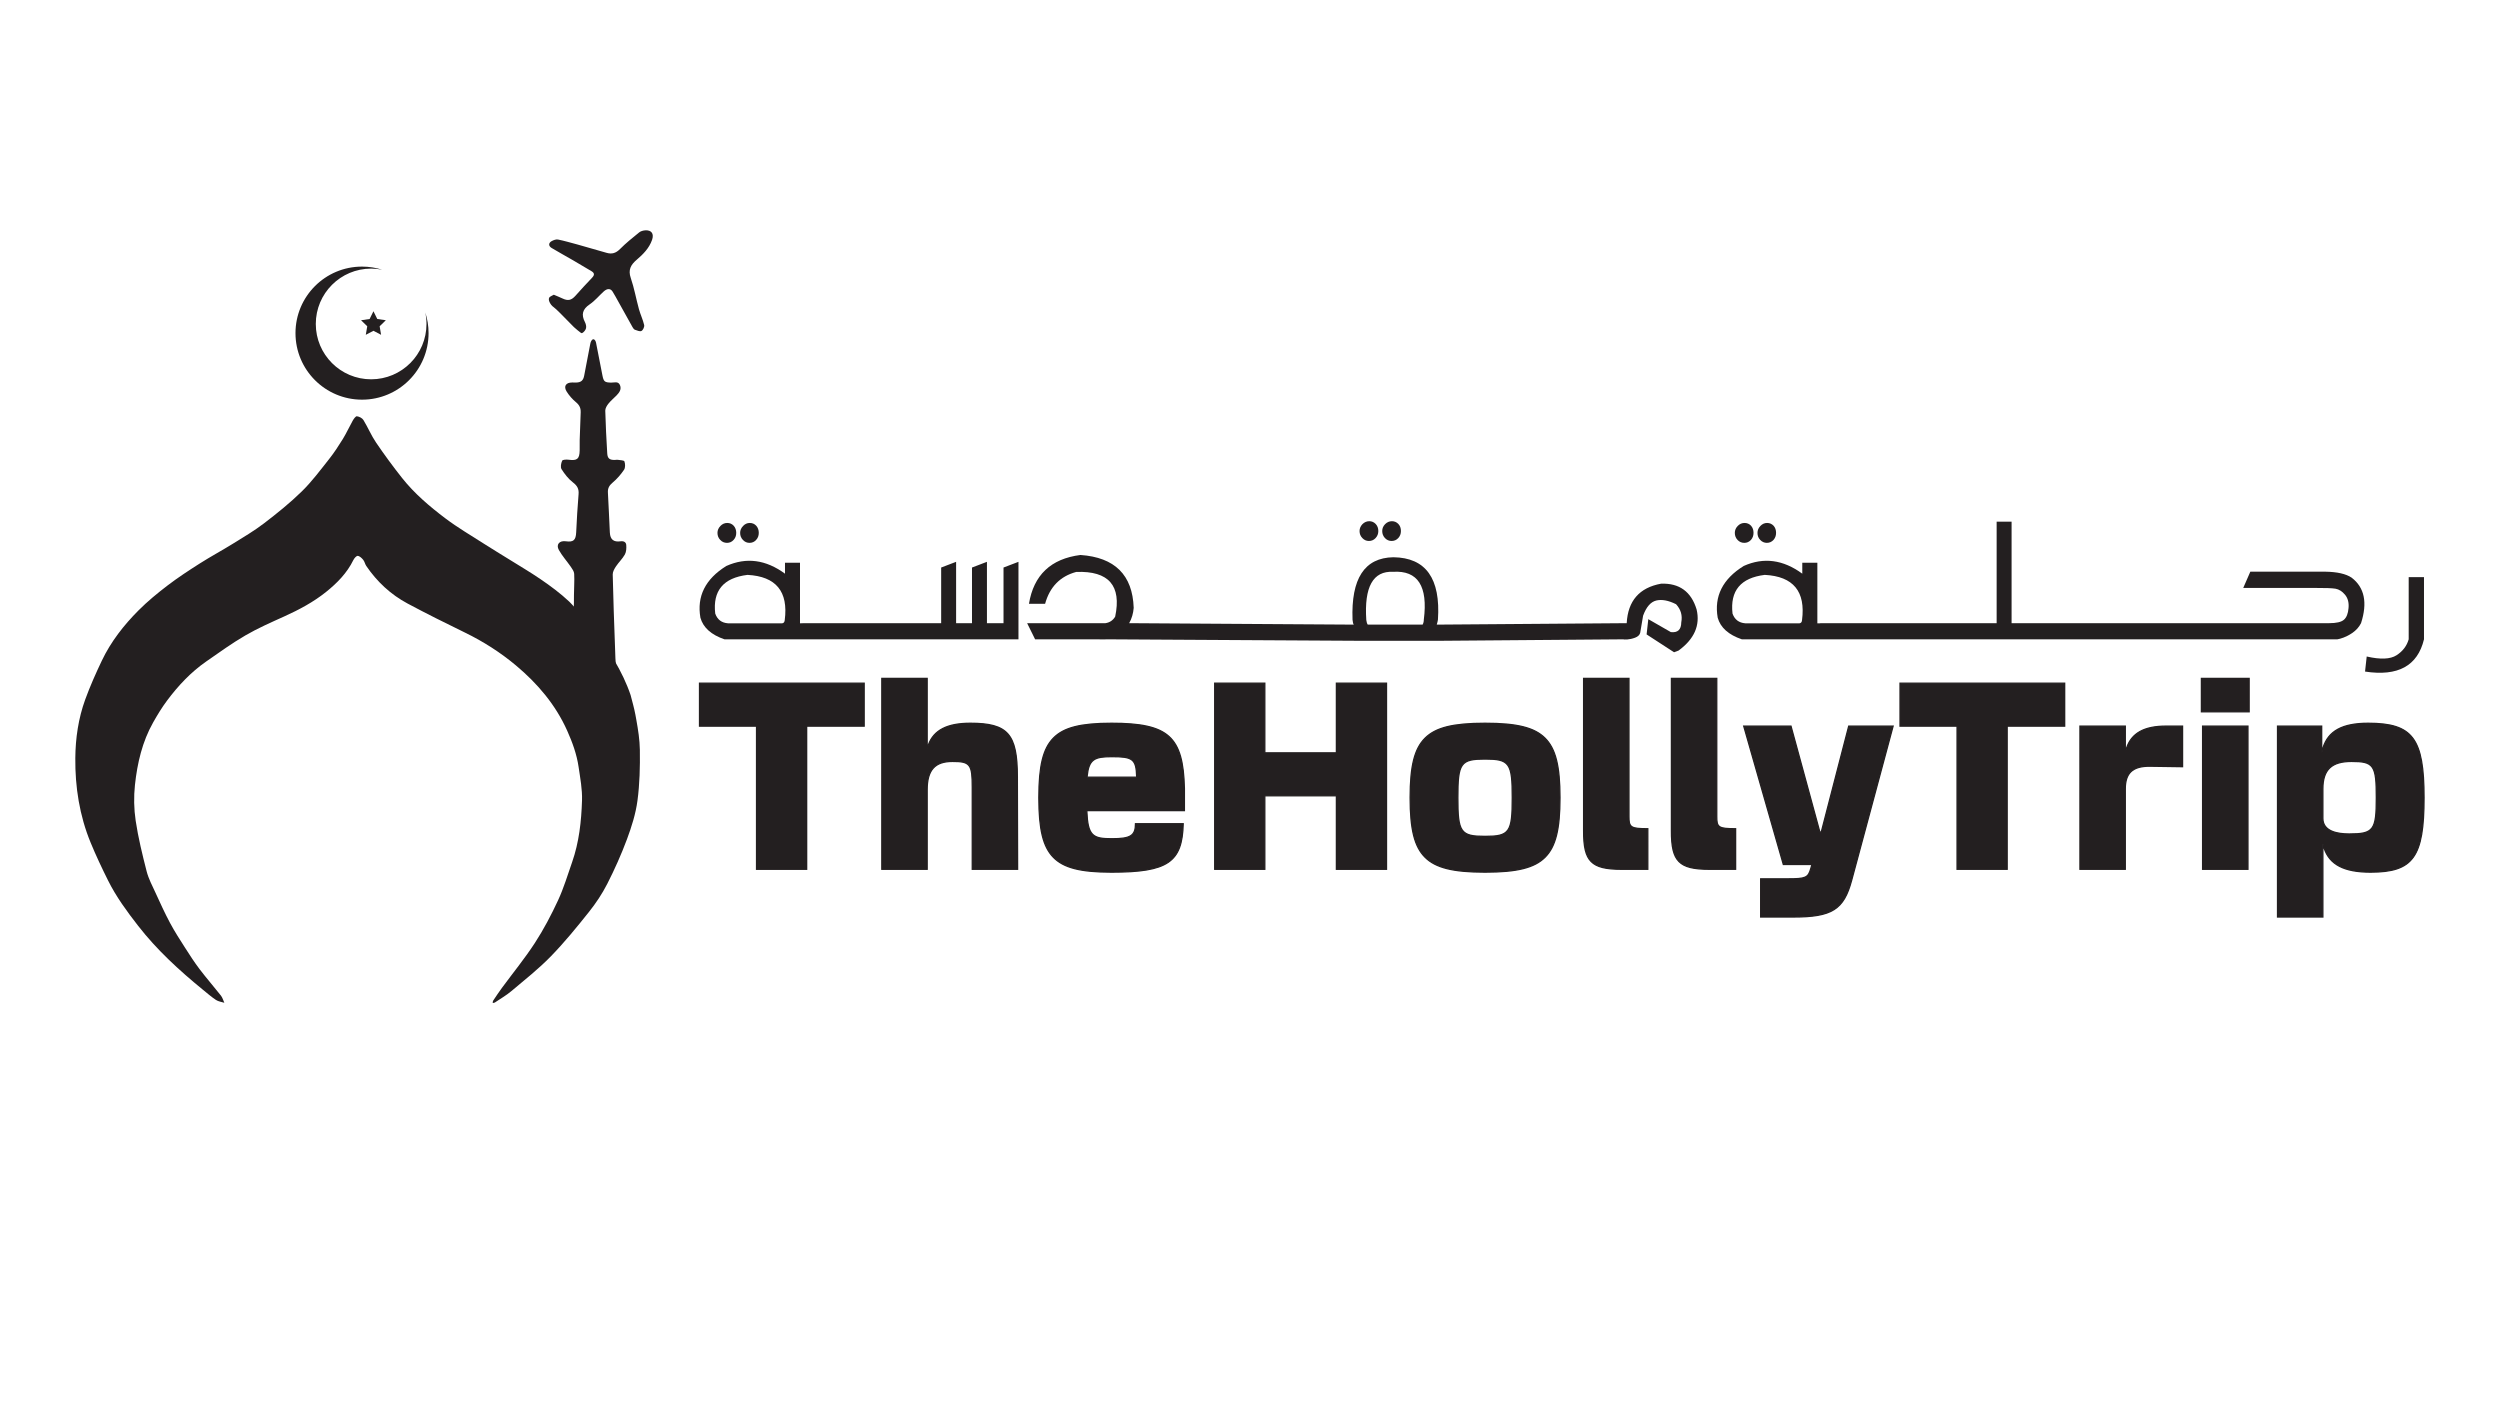 <?xml version="1.0" encoding="utf-8"?>
<!-- Generator: Adobe Illustrator 23.0.5, SVG Export Plug-In . SVG Version: 6.00 Build 0)  -->
<svg version="1.1" id="Layer_1" xmlns="http://www.w3.org/2000/svg" xmlns:xlink="http://www.w3.org/1999/xlink" x="0px" y="0px"
	 viewBox="0 0 1920 1080" style="enable-background:new 0 0 1920 1080;" xml:space="preserve">
<style type="text/css">
	.st0{display:none;fill:#231F20;}
	.st1{fill:#231F20;}
</style>
<rect class="st0" width="1920" height="1080"/>
<g>
	<path class="st1" d="M712.061,521.008v54.06c3.482-13.561,14.111-19.608,33.169-19.608c28.588,0,36.101,8.246,36.101,41.049
		l0.184,71.103h-34.819v-62.857c0-17.958-1.466-19.975-15.21-19.975c-13.561,0-19.425,6.598-19.425,21.808v61.024h-34.818V521.008
		H712.061z"/>
	<path class="st1" d="M782.016,668.112h-35.82v-63.356c0-17.656-1.375-19.476-14.71-19.476c-13.266,0-18.925,6.372-18.925,21.308
		v61.524h-35.818V520.507h35.818v51.291c4.292-11.467,14.774-16.838,32.669-16.838c29.076,0,36.601,8.543,36.601,41.548
		L782.016,668.112z M747.196,667.112h33.817l-0.182-70.603c0-32.212-7.32-40.549-35.601-40.549c-18.93,0-29.316,6.111-32.685,19.232
		l-0.984,3.834v-57.519h-33.818v145.605h33.818v-60.524c0-15.428,6.145-22.308,19.925-22.308c13.948,0,15.71,2.296,15.71,20.476
		V667.112z"/>
	<path class="st1" d="M853.722,669.811c-44.713,0-55.892-11.361-55.892-57.175c0-45.814,11.179-57.176,55.892-57.176
		c43.432,0,54.978,10.079,55.893,50.029v17.042h-74.951c0.734,19.242,4.215,21.624,19.242,21.624
		c14.477,0,18.142-2.382,18.142-11.544H908.7C907.966,662.297,896.971,669.811,853.722,669.811 M872.965,596.876
		c-0.367-14.111-2.933-15.76-19.059-15.76c-13.561,0-17.776,1.832-19.059,15.76H872.965z"/>
	<path class="st1" d="M853.722,670.311c-23.979,0-37.037-3.349-45.071-11.558c-8.041-8.217-11.32-21.577-11.32-46.117
		c0-24.539,3.279-37.901,11.32-46.117c8.034-8.21,21.092-11.559,45.071-11.559c43.879,0,55.473,10.387,56.393,50.518v17.553h-74.93
		c0.774,18.709,4.316,20.624,18.721,20.624c14.179,0,17.642-2.168,17.642-11.045v-0.5h37.664l-0.012,0.513
		C908.46,662.562,897.053,670.311,853.722,670.311 M853.722,555.96c-44.52,0-55.391,11.123-55.391,56.676
		c0,45.552,10.871,56.675,55.391,56.675c42.807,0,53.624-7.122,54.464-36.201h-35.642c-0.143,9.047-4.265,11.545-18.638,11.545
		c-15.074,0-18.982-2.172-19.741-22.105l-0.02-0.519h74.97v-16.542c-0.483-21.078-3.912-32.56-11.835-39.623
		C889.385,558.83,876.766,555.96,853.722,555.96 M873.478,597.376h-39.18l0.051-0.546c1.298-14.086,5.563-16.214,19.557-16.214
		c16.632,0,19.191,2.126,19.559,16.247L873.478,597.376z M835.397,596.376h37.054c-0.394-13.09-2.626-14.76-18.545-14.76
		C840.595,581.616,836.686,583.469,835.397,596.376"/>
	<polygon class="st1" points="932.892,524.674 971.376,524.674 971.376,578.183 1026.352,578.183 1026.352,524.674 
		1064.835,524.674 1064.835,667.612 1026.352,667.612 1026.352,611.17 971.376,611.17 971.376,667.612 932.892,667.612 	"/>
	<path class="st1" d="M1065.335,668.112h-39.482v-56.443h-53.977v56.443h-39.483V524.174h39.483v53.509h53.977v-53.509h39.482
		V668.112z M1026.853,667.112h37.482V525.174h-37.482v53.509h-55.977v-53.509h-37.483v141.938h37.483v-56.443h55.977V667.112z"/>
	<path class="st1" d="M1140.527,555.46c45.996,0,57.541,11.362,57.541,57.176c0,45.814-11.545,57.175-57.541,57.175
		c-45.998,0-57.542-11.361-57.542-57.175C1082.985,566.822,1094.529,555.46,1140.527,555.46 M1119.635,612.636
		c0,26.755,2.016,29.687,20.892,29.687c18.874,0,20.89-2.932,20.89-29.687c0-26.756-2.016-29.688-20.89-29.688
		C1121.651,582.948,1119.635,585.88,1119.635,612.636"/>
	<path class="st1" d="M1140.526,670.31c-24.666,0-38.101-3.346-46.372-11.551c-8.289-8.223-11.67-21.586-11.67-46.124
		c0-24.537,3.381-37.899,11.67-46.123c8.271-8.206,21.706-11.552,46.372-11.552c24.666,0,38.101,3.346,46.371,11.552
		c8.289,8.223,11.67,21.586,11.67,46.123c0,24.538-3.381,37.901-11.67,46.124C1178.627,666.964,1165.192,670.31,1140.526,670.31
		 M1140.526,555.96c-45.847,0-57.042,11.123-57.042,56.675s11.195,56.675,57.042,56.675c45.846,0,57.041-11.123,57.041-56.675
		S1186.372,555.96,1140.526,555.96 M1140.526,642.822c-19.192,0-21.392-3.103-21.392-30.187c0-27.083,2.2-30.187,21.392-30.187
		c19.191,0,21.391,3.104,21.391,30.187C1161.917,639.719,1159.717,642.822,1140.526,642.822 M1140.526,583.448
		c-18.486,0-20.392,2.728-20.392,29.187s1.906,29.187,20.392,29.187c18.485,0,20.391-2.728,20.391-29.187
		S1159.011,583.448,1140.526,583.448"/>
	<path class="st1" d="M1265.512,667.612h-19.975c-23.639,0-29.503-6.048-29.321-30.054v-116.55h34.819v106.105
		c0,8.43,1.467,9.346,14.477,9.346V667.612z"/>
	<path class="st1" d="M1266.012,668.113h-20.475c-12.66,0-19.572-1.762-23.859-6.083c-4.334-4.366-6.061-11.458-5.962-24.476
		V520.508h35.819v106.605c0,7.847,0.779,8.846,13.977,8.846h0.5V668.113z M1216.716,521.508v116.05
		c-0.097,12.726,1.547,19.612,5.672,23.768c4.078,4.11,10.785,5.787,23.149,5.787h19.475v-30.155
		c-12.839-0.028-14.477-1.214-14.477-9.845V521.508H1216.716z"/>
	<path class="st1" d="M1332.952,667.612h-19.975c-23.639,0-29.503-6.048-29.321-30.054v-116.55h34.819v106.105
		c0,8.43,1.466,9.346,14.477,9.346V667.612z"/>
	<path class="st1" d="M1333.451,668.113h-20.475c-12.659,0-19.571-1.762-23.858-6.082c-4.334-4.367-6.061-11.459-5.962-24.477
		V520.508h35.818v106.605c0,7.847,0.779,8.846,13.977,8.846h0.5V668.113z M1284.156,521.508v116.05
		c-0.097,12.726,1.547,19.612,5.672,23.768c4.078,4.11,10.785,5.787,23.148,5.787h19.475v-30.155
		c-12.839-0.028-14.477-1.214-14.477-9.845V521.508H1284.156z"/>
	<path class="st1" d="M1377.303,704.264h-25.106v-29.321h20.708c13.928,0,15.76-0.733,17.777-7.88l0.915-3.116h-21.99
		l-30.421-106.287h36.285l22.174,81.365h1.099l21.075-81.365h34.085l-31.887,118.565
		C1415.971,698.582,1406.624,704.264,1377.303,704.264"/>
	<path class="st1" d="M1377.302,704.764h-25.605v-30.321h21.208c13.757,0,15.373-0.702,17.294-7.516l0.729-2.48h-21.699
		l-0.103-0.363l-30.604-106.924h37.33l0.101,0.369l22.073,80.996h0.331l21.074-81.365h35.124l-0.17,0.63l-31.886,118.565
		C1416.396,698.923,1407.103,704.764,1377.302,704.764 M1352.697,703.764h24.605c29.194,0,38.288-5.689,44.232-27.67l31.717-117.934
		h-33.046l-21.074,81.365h-1.869l-0.1-0.368l-22.073-80.997h-35.241l30.135,105.287h22.281l-1.104,3.756
		c-2.165,7.68-4.527,8.24-18.255,8.24h-20.208V703.764z"/>
	<polygon class="st1" points="1503.022,557.66 1459.223,557.66 1459.223,524.674 1585.67,524.674 1585.67,557.66 1541.505,557.66 
		1541.505,667.612 1503.022,667.612 	"/>
	<path class="st1" d="M1542.005,668.112h-39.483V558.16h-43.799v-33.986h127.447v33.986h-44.165V668.112z M1503.522,667.112h37.483
		V557.16h44.165v-31.986h-125.447v31.986h43.799V667.112z"/>
	<path class="st1" d="M1632.222,557.66v20.341c3.116-14.111,13.011-20.341,31.337-20.341h12.644v31.152l-24.74-0.366
		c-13.561-0.183-19.241,5.131-19.241,17.409v61.757h-34.819V557.66H1632.222z"/>
	<path class="st1" d="M1632.721,668.112h-35.819V557.16h35.819v17.173c3.981-11.695,13.883-17.173,30.837-17.173h13.145v32.16
		l-25.248-0.374c-6.917-0.102-11.718,1.28-14.678,4.201c-2.729,2.693-4.056,6.849-4.056,12.707V668.112z M1597.902,667.112h33.819
		v-61.258c0-6.139,1.424-10.529,4.354-13.419c3.16-3.118,8.179-4.588,15.394-4.489l24.234,0.358V558.16h-12.145
		c-18.289,0-27.802,6.152-30.848,19.948l-0.989,4.477V558.16h-33.819V667.112z"/>
	<path class="st1" d="M1690.683,521.009h36.652v25.655h-36.652V521.009z M1726.418,667.612H1691.6V557.66h34.818V667.612z"/>
	<path class="st1" d="M1726.918,668.113H1691.1V557.161h35.818V668.113z M1692.1,667.113h33.818V558.161H1692.1V667.113z
		 M1727.835,547.164h-37.652v-26.656h37.652V547.164z M1691.183,546.164h35.652v-24.656h-35.652V546.164z"/>
	<path class="st1" d="M1749.145,557.66h33.903v20.707c3.114-15.944,14.293-22.907,35.734-22.907
		c34.268,0,42.881,11.362,42.881,57.176c0,45.814-8.245,57.175-41.049,57.175c-21.624,0-33.169-6.597-36.65-21.808v56.261h-34.819
		V557.66z M1804.122,640.49c18.874,0,20.891-2.748,20.891-27.854c0-25.106-1.833-27.855-19.058-27.855
		c-15.212,0-21.991,6.231-21.991,21.074v22.724C1783.964,636.459,1791.111,640.49,1804.122,640.49"/>
	<path class="st1" d="M1784.463,704.763h-35.819V557.16h34.904v17.153c4.156-13.346,15.212-19.353,35.234-19.353
		c34.462,0,43.381,11.858,43.381,57.675s-8.543,57.675-41.55,57.675c-20.412,0-31.739-5.801-36.15-18.703V704.763z
		 M1749.644,703.763h33.819v-60.185l0.987,4.313c3.392,14.814,14.544,21.419,36.163,21.419c32.592,0,40.55-11.123,40.55-56.675
		s-8.317-56.675-42.381-56.675c-21.334,0-32.204,6.94-35.243,22.503l-0.991-0.096V558.16h-32.904V703.763z M1804.122,640.99
		c-17.075,0-20.659-6.749-20.659-12.411v-22.725c0-14.921,6.936-21.574,22.491-21.574c17.548,0,19.559,2.915,19.559,28.355
		S1823.313,640.99,1804.122,640.99 M1805.954,585.28c-15.063,0-21.491,6.153-21.491,20.574v22.725
		c0,9.431,10.69,11.411,19.659,11.411c18.485,0,20.391-2.557,20.391-27.355S1822.778,585.28,1805.954,585.28"/>
	<path class="st1" d="M580.769,403.749c-1.303-1.398-2.942-2.122-4.968-2.122c-1.929,0-3.665,0.772-5.112,2.315
		c-1.495,1.543-2.266,3.328-2.266,5.305c0,2.17,0.723,3.955,2.17,5.45c1.398,1.495,3.086,2.218,5.015,2.218
		c2.026,0,3.714-0.723,5.064-2.218c1.399-1.495,2.074-3.28,2.074-5.45C582.746,407.029,582.071,405.196,580.769,403.749
		 M563.455,403.749c-1.302-1.398-2.942-2.122-4.967-2.122c-1.978,0-3.714,0.772-5.209,2.315s-2.266,3.328-2.266,5.305
		c0,2.17,0.723,3.955,2.17,5.45c1.398,1.495,3.134,2.218,5.16,2.218c1.977,0,3.665-0.723,5.016-2.218
		c1.398-1.495,2.073-3.28,2.073-5.45C565.432,407.029,564.757,405.196,563.455,403.749"/>
	<path class="st1" d="M770.704,435.868v42.729h-12.732v-47.118l-11.478,4.389v42.729h-12.201v-47.118l-11.478,4.389v42.729H616.329
		v0.097H614.4v-46.491h-11.526v8.391c-14.709-10.803-29.708-12.78-45.044-5.932c-16.156,10.032-22.763,23.294-19.918,39.739
		c2.122,7.572,8.295,13.118,18.471,16.59h225.799v-59.512L770.704,435.868z M602.681,476.234c-0.145,1.495-0.771,2.315-1.929,2.46
		h-41.716c-4.871-0.386-8.103-2.846-9.742-7.476c-2.026-17.554,6.269-27.441,24.788-29.708
		C595.978,442.668,605.527,454.242,602.681,476.234"/>
	<path class="st1" d="M1073.938,402.404c-1.35-1.399-2.99-2.122-4.919-2.122c-2.025,0-3.762,0.772-5.257,2.267
		c-1.495,1.543-2.218,3.279-2.218,5.305c0,2.122,0.723,3.906,2.122,5.401c1.447,1.495,3.134,2.218,5.064,2.218
		c2.025,0,3.713-0.723,5.112-2.218c1.398-1.495,2.073-3.279,2.073-5.401C1075.916,405.635,1075.288,403.851,1073.938,402.404
		 M1056.529,402.404c-1.35-1.399-2.99-2.122-4.919-2.122c-1.977,0-3.762,0.772-5.257,2.267c-1.447,1.543-2.218,3.279-2.218,5.305
		c0,2.122,0.723,3.906,2.17,5.401c1.399,1.495,3.086,2.218,5.016,2.218c2.025,0,3.713-0.723,5.112-2.218
		c1.398-1.495,2.122-3.279,2.122-5.401C1058.554,405.635,1057.88,403.851,1056.529,402.404"/>
	<path class="st1" d="M1302.986,468.036c-4.147-13.649-13.214-20.256-27.248-19.773c-16.686,3.038-25.512,13.166-26.428,30.334
		l-145.887,1.115c0.434-1.35,0.723-2.604,0.916-3.81c2.122-31.637-9.308-47.648-34.241-47.938
		c-22.136,0.386-32.553,16.349-31.348,48.034c0.193,2.122,0.531,3.328,1.013,3.714l-172.556-1.115
		c2.025-3.617,3.134-7.523,3.472-11.767c-0.868-25.271-14.516-38.774-40.897-40.607c-22.715,2.893-35.929,15.433-39.546,37.52
		h12.395c3.568-12.973,11.574-21.171,23.92-24.499c24.982-0.916,34.917,10.514,29.901,34.338c-1.688,2.845-4.196,4.533-7.475,5.015
		h-60.139l6.124,12.395h47.842c2.797,0.145,5.401,0.096,7.813,0c2.634,0,189.108,1.115,189.535,1.115
		c0.235,0,68.359-0.001,68.582-0.001c5.737,0,132.042-1.114,137.778-1.114c1.046,0.251,4.874,0.415,9.26-1.26
		c2.194-0.838,3.497-2.092,3.907-3.756l2.218-13.118c2.459-6.751,5.835-10.61,10.128-11.671c4.244-1.012,9.307-0.096,15.191,2.846
		c3.714,4.051,5.016,8.681,4.003,13.937c-0.048,5.643-2.749,8.103-8.006,7.476l-17.313-9.935l-1.302,11.719l21.075,13.697
		l3.472-1.303C1301.25,490.751,1305.88,480.237,1302.986,468.036 M1093.488,475.902c0,1.398-0.289,2.652-0.916,3.81h-42.151
		c-0.578-0.868-0.916-2.026-1.109-3.569c-1.688-25.416,5.16-37.762,20.593-36.99
		C1088.906,437.947,1096.767,450.197,1093.488,475.902"/>
	<path class="st1" d="M1362.096,403.749c-1.351-1.398-2.991-2.122-4.968-2.122s-3.665,0.772-5.16,2.315s-2.218,3.328-2.218,5.305
		c0,2.17,0.674,3.955,2.121,5.45c1.447,1.495,3.135,2.218,5.064,2.218c1.977,0,3.666-0.723,5.064-2.218
		c1.35-1.495,2.026-3.28,2.026-5.45C1364.025,407.029,1363.397,405.196,1362.096,403.749 M1344.782,403.749
		c-1.302-1.398-2.99-2.122-4.967-2.122c-2.026,0-3.762,0.772-5.257,2.315c-1.495,1.543-2.219,3.328-2.219,5.305
		c0,2.17,0.724,3.955,2.122,5.45c1.447,1.495,3.135,2.218,5.161,2.218c2.025,0,3.665-0.723,5.063-2.218
		c1.351-1.495,2.026-3.28,2.026-5.45C1346.711,407.029,1346.084,405.196,1344.782,403.749"/>
	<path class="st1" d="M1806.038,443.633c-4.388-2.942-11.14-4.437-20.11-4.582h-57.68l-5.449,12.491h55.75
		c7.331-0.048,12.394,0.144,15.095,0.579c2.701,0.482,5.112,1.977,7.331,4.63c2.17,2.604,3.086,6.028,2.7,10.224
		c-0.337,4.244-1.543,7.234-3.52,8.97c-2.025,1.784-5.787,2.652-11.334,2.652h-243.928v-77.983h-11.478v77.983h-135.518v0.097
		h-2.171v-46.491h-11.574v8.391c-14.709-10.803-29.708-12.78-44.996-5.932c-16.156,10.032-22.811,23.294-19.966,39.739
		c2.122,7.572,8.295,13.118,18.519,16.591h195.36h12.361h249.709c2.375-0.396,6.733-1.671,11.364-4.841
		c3.02-2.068,5.275-4.588,6.77-7.554C1818.337,462.875,1815.973,451.204,1806.038,443.633 M1383.959,476.234
		c-0.096,1.495-0.771,2.315-1.929,2.46h-41.716c-4.823-0.386-8.103-2.846-9.742-7.476c-1.978-17.554,6.269-27.441,24.788-29.708
		C1377.304,442.668,1386.805,454.242,1383.959,476.234"/>
	<path class="st1" d="M1861.625,490.985c-4.917,20.407-20.011,28.665-45.274,24.778l1.276-11.57
		c10.508,2.43,18.142,2.11,22.913-0.956c4.766-3.066,7.879-7.151,9.334-12.252V443.25h11.751V490.985z"/>
	<path class="st1" d="M480.959,418.547c-0.161-2.249-1.983-3.16-4.386-2.824c-5.284,0.743-7.926-1.38-8.206-6.671
		c-0.546-10.237-0.883-20.495-1.492-30.733c-0.203-3.391,1.03-5.493,3.629-7.687c3.336-2.809,6.307-6.215,8.745-9.831
		c1.072-1.59,0.988-4.526,0.302-6.453c-0.316-0.897-3.287-0.918-5.081-1.212c-0.784-0.127-1.625,0.098-2.438,0.105
		c-3.882,0.028-5.445-1.156-5.676-5.024c-0.645-10.931-1.226-21.877-1.513-32.822c-0.042-1.801,1.226-3.889,2.438-5.409
		c1.857-2.327,4.225-4.232,6.307-6.384c2.102-2.172,3.86-4.645,2.557-7.806c-1.338-3.251-4.407-1.884-6.804-1.948
		c-4.961-0.133-5.746-0.721-6.706-5.661c-1.506-7.771-3.027-15.549-4.554-23.313c-0.203-1.03-0.323-2.13-0.806-3.027
		c-0.904-1.696-2.151-1.731-3.16-0.077c-0.47,0.771-0.68,1.738-0.855,2.642c-1.556,7.995-3.118,15.983-4.597,23.985
		c-0.694,3.735-2.291,5.255-6.096,5.388c-1.051,0.042-2.102-0.035-3.153-0.035c-4.849,0-6.783,2.922-4.197,7.029
		c1.892,2.999,4.351,5.815,7.084,8.072c1.401,1.156,2.375,2.34,2.971,3.699c0.749,1.745,0.722,3.315,0.7,4.058
		c-0.14,5.003-0.378,12.332-0.77,21.322c0,2.684,0.042,5.368-0.014,8.051c-0.126,6.531-1.983,7.96-8.479,7.085
		c-1.675-0.225-4.583-0.099-4.961,0.749c-0.869,1.913-1.45,4.968-0.476,6.51c2.375,3.763,5.269,7.498,8.772,10.181
		c3.301,2.53,4.646,4.968,4.303,9.053c-0.82,9.747-1.373,19.529-1.836,29.297c-0.28,5.984-2.074,7.666-8.037,6.832
		c-4.8-0.673-7.61,2.502-5.276,6.678c2.571,4.611,6.215,8.612,9.235,12.991c1.114,1.619,2.452,3.511,2.543,5.332
		c0.306,6.11-0.154,9.511-0.175,16.439c-0.03,10.027-0.007,11.037-1.262,16.561c-0.924,4.068-1.781,8.976-10.176,14.621
		c19.211,35.825,32.118,52.641,38.722,50.451c4.678-1.551,6.195-12.636,4.55-33.256c-0.141-2.915-0.19-5.837-0.302-8.752
		c-0.687-18.519-1.345-37.039-1.759-55.566c-0.049-2.06,1.269-4.359,2.488-6.194c2.116-3.182,5.031-5.879,6.86-9.201
		C481.036,423.774,481.134,420.95,480.959,418.547"/>
	<path class="st1" d="M489.574,614.894c-1.338,10.048-4.484,20.005-8.03,29.563c-4.351,11.709-9.495,23.194-15.163,34.328
		c-3.882,7.624-8.731,14.911-14.078,21.61c-9.347,11.737-18.87,23.432-29.325,34.159c-9.319,9.558-19.9,17.918-30.144,26.543
		c-3.952,3.329-8.5,5.949-12.809,8.843c-0.435,0.288-1.079,0.253-1.626,0.372c0.112-0.624,0.042-1.36,0.365-1.836
		c2.172-3.266,4.337-6.538,6.663-9.698c8.479-11.52,17.581-22.626,25.359-34.594c6.748-10.385,12.564-21.463,17.784-32.702
		c4.373-9.425,7.372-19.487,10.812-29.325c5.368-15.346,7.098-31.385,7.61-47.445c0.266-8.535-1.387-17.168-2.628-25.688
		c-1.415-9.719-4.73-18.842-8.759-27.854c-8.969-20.019-22.745-36.184-39.303-50.065c-11.954-10.027-25.092-18.401-39.183-25.268
		c-14.813-7.217-29.577-14.554-44.11-22.325c-12.921-6.916-23.467-16.726-31.728-28.883c-0.967-1.429-1.254-3.349-2.327-4.66
		c-1.093-1.338-2.683-2.901-4.197-3.055c-1.03-0.105-2.705,1.836-3.377,3.21c-4.884,9.992-12.494,17.707-20.966,24.496
		c-9.739,7.813-20.727,13.65-32.113,18.808c-10.055,4.554-20.237,9.004-29.752,14.532c-10.427,6.061-20.258,13.174-30.18,20.069
		c-11.786,8.198-21.512,18.582-30.06,30.018c-3.952,5.29-7.414,10.987-10.665,16.74c-8.402,14.869-12.179,31.266-13.993,47.985
		c-0.981,9.067-0.806,18.505,0.546,27.524c1.955,13.089,5.136,26.031,8.423,38.882c1.457,5.669,4.302,11.015,6.776,16.397
		c3.58,7.813,7.14,15.661,11.19,23.242c3.489,6.538,7.54,12.795,11.541,19.053c3.566,5.584,7.161,11.176,11.169,16.452
		c5.262,6.923,11.008,13.482,16.39,20.321c1.219,1.562,1.758,3.651,2.613,5.494c-2.165-0.694-4.603-0.96-6.425-2.173
		c-3.574-2.368-6.839-5.227-10.175-7.953c-18.078-14.778-35.21-30.481-49.631-49.007c-8.591-11.044-16.838-22.276-23.081-34.812
		c-4.765-9.558-9.341-19.227-13.398-29.093c-8.535-20.755-11.94-42.688-11.744-64.886c0.126-15.192,2.34-30.509,7.603-44.965
		c3.686-10.118,8.079-20.012,12.711-29.745c6.958-14.638,16.873-27.328,28.245-38.735c6.874-6.895,14.477-13.16,22.227-19.074
		c7.939-6.061,16.326-11.554,24.763-16.915c8.339-5.304,17.055-9.992,25.464-15.198c8.093-5.017,16.354-9.873,23.901-15.647
		c10.062-7.701,20.005-15.696,29.045-24.546c7.686-7.512,14.182-16.277,20.888-24.742c3.882-4.898,7.336-10.167,10.616-15.5
		c2.788-4.533,4.975-9.445,7.595-14.091c0.771-1.366,2.264-3.469,3.195-3.356c1.787,0.224,4.079,1.373,4.997,2.858
		c3.454,5.634,6.005,11.856,9.704,17.301c6.328,9.319,13.013,18.422,20.013,27.251c9.473,11.947,21.077,21.813,33.157,30.936
		c9.621,7.266,20.118,13.377,30.285,19.907c6.159,3.952,12.445,7.715,18.66,11.59c8.086,5.052,16.334,9.88,24.202,15.254
		c7.771,5.298,15.318,10.897,22.164,17.343v0.007c0,0,0.014,0.014,0.035,0.035c1.191,1.198,34.727,35.12,47.004,71.683
		c0,0.014,0.007,0.028,0.007,0.035c1.296,4.989,2.732,9.957,3.665,15.009c0.048,0.252,0.091,0.498,0.14,0.75
		c0.007,0.035,0.007,0.07,0.014,0.105c0.189,1.023,0.378,2.046,0.56,3.069c0,0.007,0.007,0.021,0.007,0.035
		c1.367,7.624,2.586,15.332,2.698,23.004C491.599,588.884,491.291,602.029,489.574,614.894"/>
	<path class="st1" d="M425.315,226.35c2.425,1.038,4.569,1.874,6.642,2.86c4.235,2.015,6.81,1.474,9.945-2.01
		c4.201-4.669,8.397-9.349,12.767-13.858c1.959-2.02,2.054-3.576-0.337-5.026c-4.662-2.828-9.362-5.598-14.081-8.332
		c-5.527-3.202-11.14-6.257-16.617-9.543c-2.598-1.559-2.458-4.013,0.275-5.39c1.4-0.705,3.215-1.382,4.643-1.091
		c4.89,0.998,9.695,2.418,14.525,3.702c1.908,0.507,3.797,1.083,5.695,1.624c5.688,1.622,11.39,3.2,17.062,4.878
		c4.106,1.215,7.22,0.238,10.346-2.914c4.561-4.599,9.67-8.67,14.706-12.768c1.17-0.952,2.962-1.442,4.514-1.566
		c4.989-0.398,7.023,2.625,5.375,7.329c-2.257,6.442-6.873,11.04-11.839,15.288c-4.458,3.814-6.682,7.658-4.523,13.934
		c2.677,7.781,4.091,15.988,6.282,23.947c1.136,4.127,3.054,8.05,4.02,12.205c0.317,1.364-0.859,3.929-2.07,4.552
		c-1.213,0.625-3.381-0.326-5.012-0.912c-0.771-0.277-1.417-1.231-1.863-2.022c-3.698-6.566-7.328-13.17-10.994-19.753
		c-1.409-2.53-2.785-5.082-4.31-7.54c-1.561-2.515-4.125-2.553-6.83-0.085c-3.615,3.298-6.794,7.21-10.8,9.911
		c-5.521,3.723-6.549,7.876-3.615,13.589c0.713,1.388,1.194,3.283,0.846,4.718c-0.353,1.449-1.649,3.04-2.969,3.721
		c-0.505,0.261-1.095-0.158-3.417-2.08c-2.431-2.012-3.178-2.775-3.178-2.775c-8.929-9.128-13.394-13.692-15.103-14.889
		c-0.399-0.28-1.896-1.311-2.921-3.207c-0.531-0.985-1.385-2.547-0.741-4.098C422.179,227.691,423.967,227.191,425.315,226.35"/>
	<path class="st1" d="M329.135,255.844c0,28.223-22.884,51.101-51.1,51.101c-28.224,0-51.101-22.878-51.101-51.101
		c0-28.216,22.877-51.094,51.101-51.094c5.392,0,10.59,0.835,15.471,2.384c-2.74-0.552-5.574-0.842-8.476-0.842
		c-23.477,0-42.503,19.033-42.503,42.503c0,23.477,19.026,42.51,42.503,42.51c23.476,0,42.509-19.033,42.509-42.51
		c0-3.016-0.316-5.965-0.915-8.8C328.253,244.984,329.135,250.31,329.135,255.844"/>
	<polygon class="st1" points="286.806,239.032 289.747,244.992 296.322,245.946 291.564,250.584 292.687,257.133 286.806,254.042 
		280.925,257.133 282.048,250.584 277.29,245.946 283.865,244.992 	"/>
	<polygon class="st1" points="581.028,557.66 537.23,557.66 537.23,524.674 663.676,524.674 663.676,557.66 619.511,557.66 
		619.511,667.612 581.028,667.612 	"/>
	<path class="st1" d="M620.011,668.112h-39.483V558.16H536.73v-33.986h127.446v33.986h-44.165V668.112z M581.528,667.112h37.483
		V557.16h44.165v-31.986H537.73v31.986h43.798V667.112z"/>
</g>
</svg>
